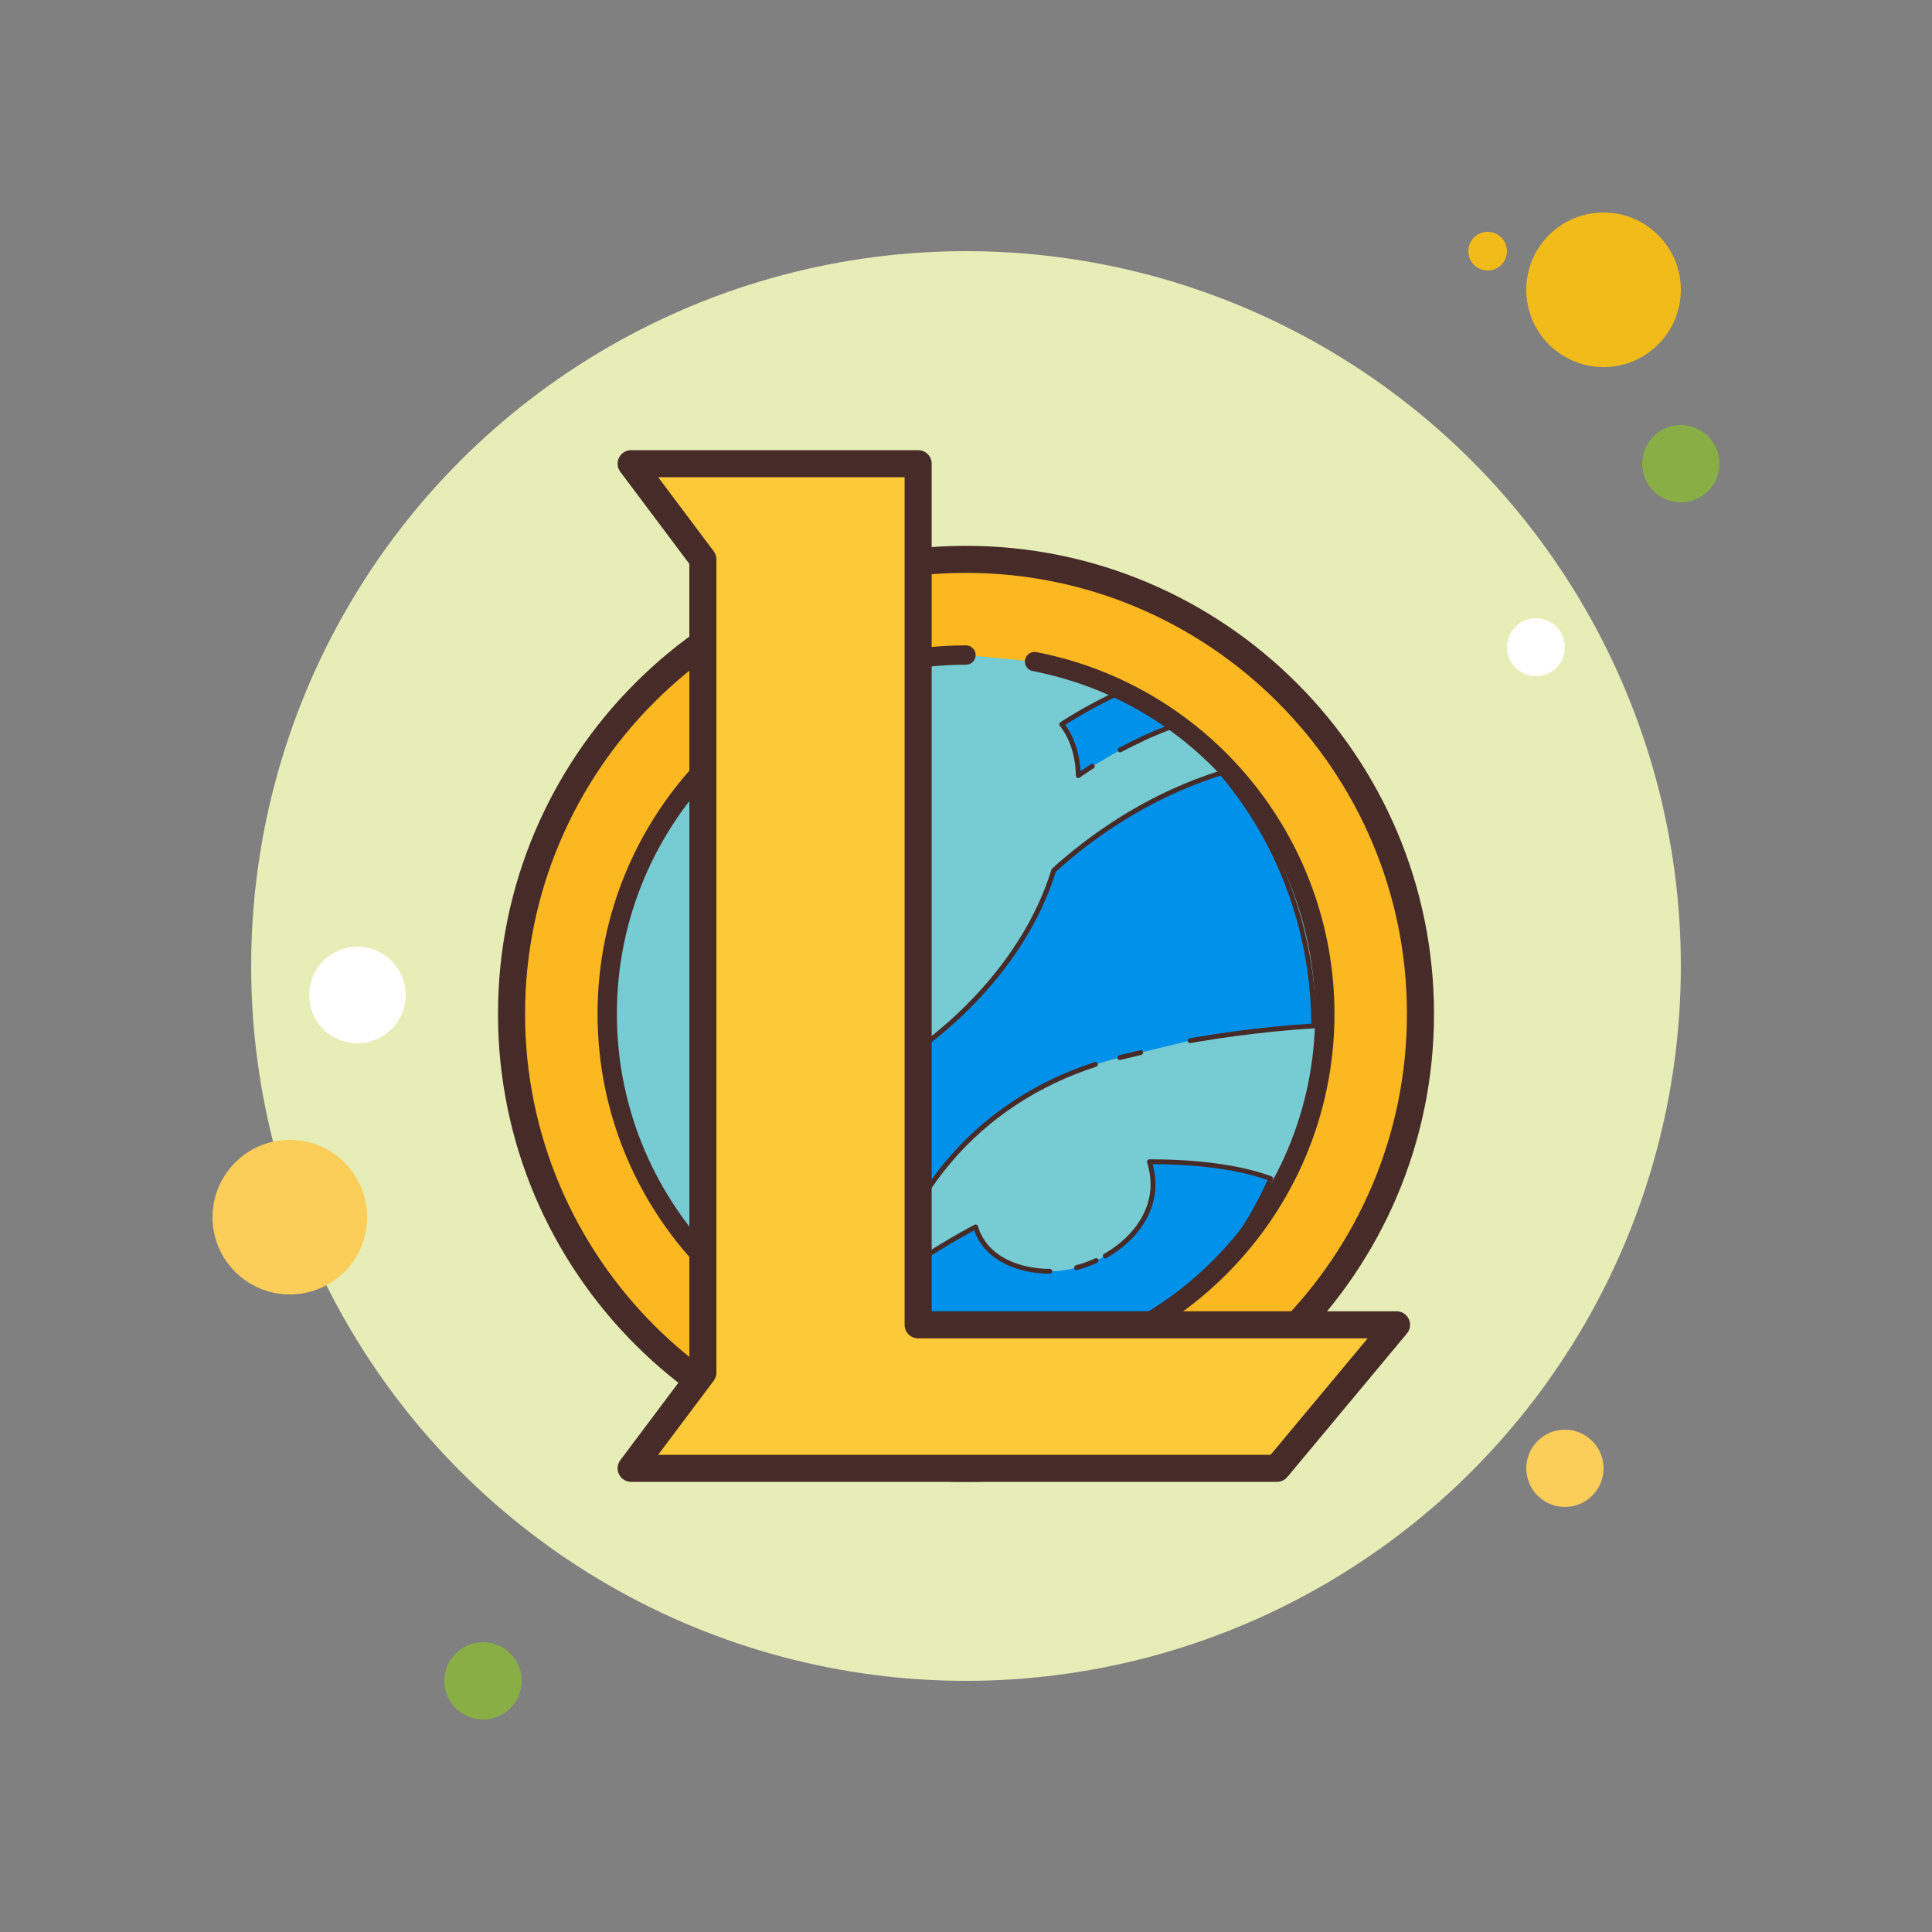 <svg xmlns="http://www.w3.org/2000/svg" x="0px" y="0px" width="100" height="100" viewBox="0 0 100 100">
    <rect x="0" y="0" width="100" height="100" fill="#808080" stroke="none"/>
    <circle cx="77" cy="13" r="1" fill="#f1bc19"></circle><circle cx="50" cy="50" r="37" fill="#e6edb7"></circle><circle cx="83" cy="15" r="4" fill="#f1bc19"></circle><circle cx="87" cy="24" r="2" fill="#88ae45"></circle><circle cx="81" cy="76" r="2" fill="#fbcd59"></circle><circle cx="15" cy="63" r="4" fill="#fbcd59"></circle><circle cx="25" cy="87" r="2" fill="#88ae45"></circle><circle cx="18.5" cy="51.5" r="2.5" fill="#fff"></circle><circle cx="79.5" cy="33.5" r="1.5" fill="#fff"></circle><path fill="#fbb821" d="M50,28.952c-12.992,0-23.524,10.532-23.524,23.524S37.008,76,50,76s23.524-10.532,23.524-23.524 S62.992,28.952,50,28.952z"></path><path fill="#472b29" d="M50,76.7c-13.356,0-24.224-10.867-24.224-24.224S36.644,28.252,50,28.252 s24.224,10.867,24.224,24.224S63.356,76.7,50,76.7z M50,29.652c-12.585,0-22.823,10.239-22.823,22.824S37.415,75.3,50,75.3 s22.823-10.239,22.823-22.824S62.585,29.652,50,29.652z"></path><path fill="#77cbd2" d="M50,33.905c-10.257,0-18.571,8.315-18.571,18.571S39.743,71.048,50,71.048 s18.571-8.315,18.571-18.571c0-9.044-6.464-16.578-15.024-18.233"></path><g><path fill="#0091ea" d="M61.534,53.878c0.222-0.039,0.44-0.077,0.655-0.112c0.008-0.001,0.016-0.003,0.024-0.004 c1.379-0.227,2.61-0.379,3.627-0.482c0-0.001,0-0.002,0-0.002c0.91-0.092,1.648-0.144,2.159-0.173 c-0.015-5.051-1.827-9.643-4.78-13.104c-2.922,0.918-5.248,2.343-6.878,3.565c-0.054,0.04-0.107,0.08-0.159,0.119 c-0.178,0.135-0.348,0.266-0.507,0.395c-0.114,0.091-0.216,0.176-0.32,0.263c-0.095,0.08-0.195,0.161-0.282,0.236 c-0.197,0.169-0.377,0.33-0.532,0.473c-0.712,2.313-2.171,4.801-4.454,7.076c-0.761,0.758-1.614,1.493-2.562,2.189v8.064 c0,0,0.516-1.008,1.627-2.317c2.273-2.678,5.397-4.497,8.811-5.323L61.534,53.878z"></path></g><g><path fill="#0091ea" d="M54.339,65.802c-1.486,0-3.326-0.567-3.842-2.299C48.58,64.521,46.94,65.649,46,66.334V68h14.521 c2.247-1.887,4.063-4.266,5.252-6.994c-0.961-0.36-2.921-0.877-6.281-0.877C60.524,63.409,57.056,65.802,54.339,65.802"></path></g><g><path fill="#0091ea" d="M57.976,38.818c0.368-0.196,0.756-0.39,1.162-0.577c-0.002-0.001-0.004-0.003-0.006-0.004 c0.584-0.269,1.204-0.526,1.868-0.756c-0.83-0.696-1.731-1.308-2.7-1.812c-0.973,0.45-2.19,1.069-3.348,1.818 c0.55,0.688,0.836,1.608,0.861,2.657c0.213-0.15,0.442-0.304,0.684-0.46c0.013-0.009,0.027-0.017,0.041-0.026"></path><path fill="#472b29" d="M55.813,40.27c-0.02,0-0.038-0.004-0.057-0.013c-0.041-0.021-0.067-0.063-0.068-0.109 c-0.024-1.037-0.313-1.93-0.834-2.582c-0.022-0.028-0.031-0.063-0.025-0.098c0.005-0.035,0.025-0.066,0.055-0.085 c0.973-0.629,2.104-1.244,3.363-1.827c0.034-0.017,0.076-0.016,0.11,0.002c0.951,0.494,1.867,1.109,2.723,1.827 c0.035,0.029,0.051,0.074,0.043,0.118c-0.008,0.044-0.04,0.081-0.082,0.096c-0.599,0.207-1.194,0.447-1.818,0.733 c-0.009,0.009-0.02,0.017-0.032,0.022c-0.386,0.177-0.774,0.37-1.155,0.574c-0.062,0.033-0.137,0.009-0.169-0.051 c-0.032-0.061-0.01-0.137,0.052-0.169c0.372-0.199,0.752-0.388,1.13-0.563c0.009-0.009,0.02-0.017,0.032-0.022 c0.573-0.264,1.121-0.489,1.67-0.686c-0.776-0.633-1.601-1.18-2.453-1.628c-1.178,0.548-2.24,1.123-3.163,1.711 c0.466,0.632,0.738,1.453,0.795,2.393c0.16-0.109,0.327-0.221,0.501-0.332l0.044-0.028c0.056-0.035,0.136-0.017,0.171,0.042 c0.036,0.059,0.018,0.136-0.042,0.172l-0.038,0.024c-0.239,0.154-0.468,0.307-0.679,0.457C55.864,40.262,55.839,40.27,55.813,40.27 z"></path></g><g><path fill="#472b29" d="M50,71.548c-10.516,0-19.071-8.556-19.071-19.072S39.484,33.405,50,33.405 c0.276,0,0.5,0.224,0.5,0.5s-0.224,0.5-0.5,0.5c-9.965,0-18.071,8.107-18.071,18.071c0,9.965,8.106,18.072,18.071,18.072 s18.071-8.107,18.071-18.072c0-8.643-6.148-16.104-14.619-17.742c-0.271-0.052-0.448-0.314-0.396-0.585 c0.054-0.272,0.317-0.448,0.586-0.396c8.94,1.729,15.43,9.603,15.43,18.724C69.071,62.992,60.516,71.548,50,71.548z"></path></g><g><path fill="#472b29" d="M47.523,62.506c-0.01,0-0.02-0.001-0.029-0.003c-0.057-0.014-0.096-0.064-0.096-0.122v-8.063 c0-0.04,0.019-0.077,0.051-0.101c0.915-0.672,1.772-1.404,2.549-2.177c2.133-2.125,3.662-4.553,4.423-7.024 c0.006-0.021,0.019-0.04,0.034-0.055c0.156-0.145,0.338-0.306,0.535-0.476c0.063-0.054,0.133-0.111,0.202-0.168l0.083-0.069 c0.104-0.087,0.207-0.173,0.322-0.265c0.159-0.129,0.33-0.261,0.509-0.397l0.16-0.12c2.151-1.613,4.479-2.819,6.916-3.584 c0.045-0.015,0.101,0,0.132,0.038c3.088,3.619,4.796,8.302,4.811,13.185c0,0.066-0.052,0.122-0.118,0.125 c-0.66,0.037-1.396,0.096-2.132,0.17c-0.007,0.002-0.015,0.003-0.021,0.004c-1.2,0.122-2.418,0.284-3.619,0.481 c-0.219,0.036-0.414,0.069-0.614,0.104c-0.069,0.014-0.133-0.034-0.145-0.102s0.033-0.133,0.102-0.145 c0.2-0.035,0.397-0.068,0.592-0.101c1.224-0.201,2.439-0.363,3.638-0.485c0.007-0.002,0.015-0.003,0.021-0.004 c0.713-0.072,1.4-0.128,2.046-0.167c-0.04-4.753-1.705-9.306-4.695-12.842c-2.382,0.759-4.656,1.943-6.762,3.521l-0.159,0.119 c-0.176,0.134-0.345,0.264-0.503,0.393c-0.114,0.091-0.217,0.175-0.319,0.262l-0.084,0.07c-0.068,0.056-0.136,0.112-0.197,0.165 c-0.186,0.16-0.356,0.311-0.505,0.447c-0.775,2.5-2.323,4.952-4.476,7.096c-0.771,0.768-1.62,1.495-2.525,2.164v7.53 c0.253-0.416,0.714-1.111,1.407-1.928c1.956-2.304,4.584-4.035,7.603-5.005c0.066-0.019,0.136,0.015,0.157,0.081 c0.021,0.065-0.016,0.136-0.081,0.157c-2.974,0.957-5.563,2.661-7.487,4.929c-1.088,1.281-1.607,2.283-1.612,2.293 C47.613,62.48,47.569,62.506,47.523,62.506z"></path></g><g><path fill="#472b29" d="M57.963,54.866c-0.057,0-0.107-0.039-0.121-0.096c-0.017-0.067,0.024-0.135,0.092-0.151l1.08-0.261 c0.066-0.016,0.135,0.026,0.15,0.092c0.017,0.067-0.024,0.135-0.092,0.151l-1.08,0.261C57.982,54.865,57.973,54.866,57.963,54.866z"></path></g><g><path fill="#472b29" d="M55.722,65.738c-0.056,0-0.105-0.037-0.121-0.093c-0.018-0.067,0.022-0.135,0.089-0.153 c0.338-0.09,0.673-0.211,0.996-0.359c0.061-0.029,0.137-0.001,0.165,0.062c0.029,0.063,0.002,0.137-0.061,0.166 c-0.336,0.154-0.685,0.28-1.036,0.373C55.743,65.737,55.732,65.738,55.722,65.738z"></path></g><g><path fill="#472b29" d="M60.521,68.125H46c-0.069,0-0.125-0.056-0.125-0.125v-1.667c0-0.04,0.02-0.078,0.052-0.101 c1.027-0.749,2.645-1.849,4.512-2.84c0.034-0.017,0.074-0.019,0.106-0.005c0.035,0.014,0.062,0.043,0.072,0.08 c0.485,1.629,2.241,2.21,3.723,2.21c0.069,0,0.125,0.056,0.125,0.125s-0.056,0.125-0.125,0.125c-1.527,0-3.334-0.593-3.915-2.244 c-1.769,0.95-3.301,1.989-4.3,2.714v1.478h14.351c2.21-1.865,3.98-4.212,5.13-6.797c-1.065-0.379-2.932-0.808-5.946-0.823 c0.611,2.238-0.817,3.973-2.39,4.861c-0.062,0.035-0.137,0.012-0.17-0.047c-0.034-0.06-0.014-0.136,0.047-0.17 c1.524-0.861,2.91-2.556,2.227-4.731c-0.012-0.038-0.005-0.08,0.019-0.111c0.023-0.032,0.061-0.051,0.101-0.051 c3.272,0,5.246,0.481,6.325,0.885c0.032,0.012,0.058,0.037,0.071,0.068s0.013,0.067-0.001,0.099 c-1.168,2.682-2.996,5.116-5.286,7.04C60.579,68.115,60.551,68.125,60.521,68.125z"></path></g><g><path fill="#fcc938" d="M32.667,24h14.857v44.571h24.762L66.095,76H32.667l3.714-4.952V28.952L32.667,24z"></path><path fill="#472b29" d="M66.096,76.7H32.667c-0.266,0-0.508-0.15-0.626-0.387c-0.119-0.237-0.093-0.521,0.066-0.733 l3.573-4.766V29.186l-3.573-4.766c-0.159-0.212-0.186-0.496-0.066-0.733c0.118-0.237,0.36-0.387,0.626-0.387h14.856 c0.387,0,0.7,0.313,0.7,0.7v43.871h24.063c0.271,0,0.519,0.157,0.634,0.403s0.078,0.536-0.096,0.745l-6.19,7.429 C66.5,76.608,66.304,76.7,66.096,76.7z M34.067,75.3h31.7l5.024-6.028H47.523c-0.387,0-0.7-0.313-0.7-0.7V24.7H34.067l2.873,3.832 c0.092,0.121,0.141,0.269,0.141,0.42v42.096c0,0.151-0.049,0.299-0.141,0.42L34.067,75.3z"></path></g>
</svg>